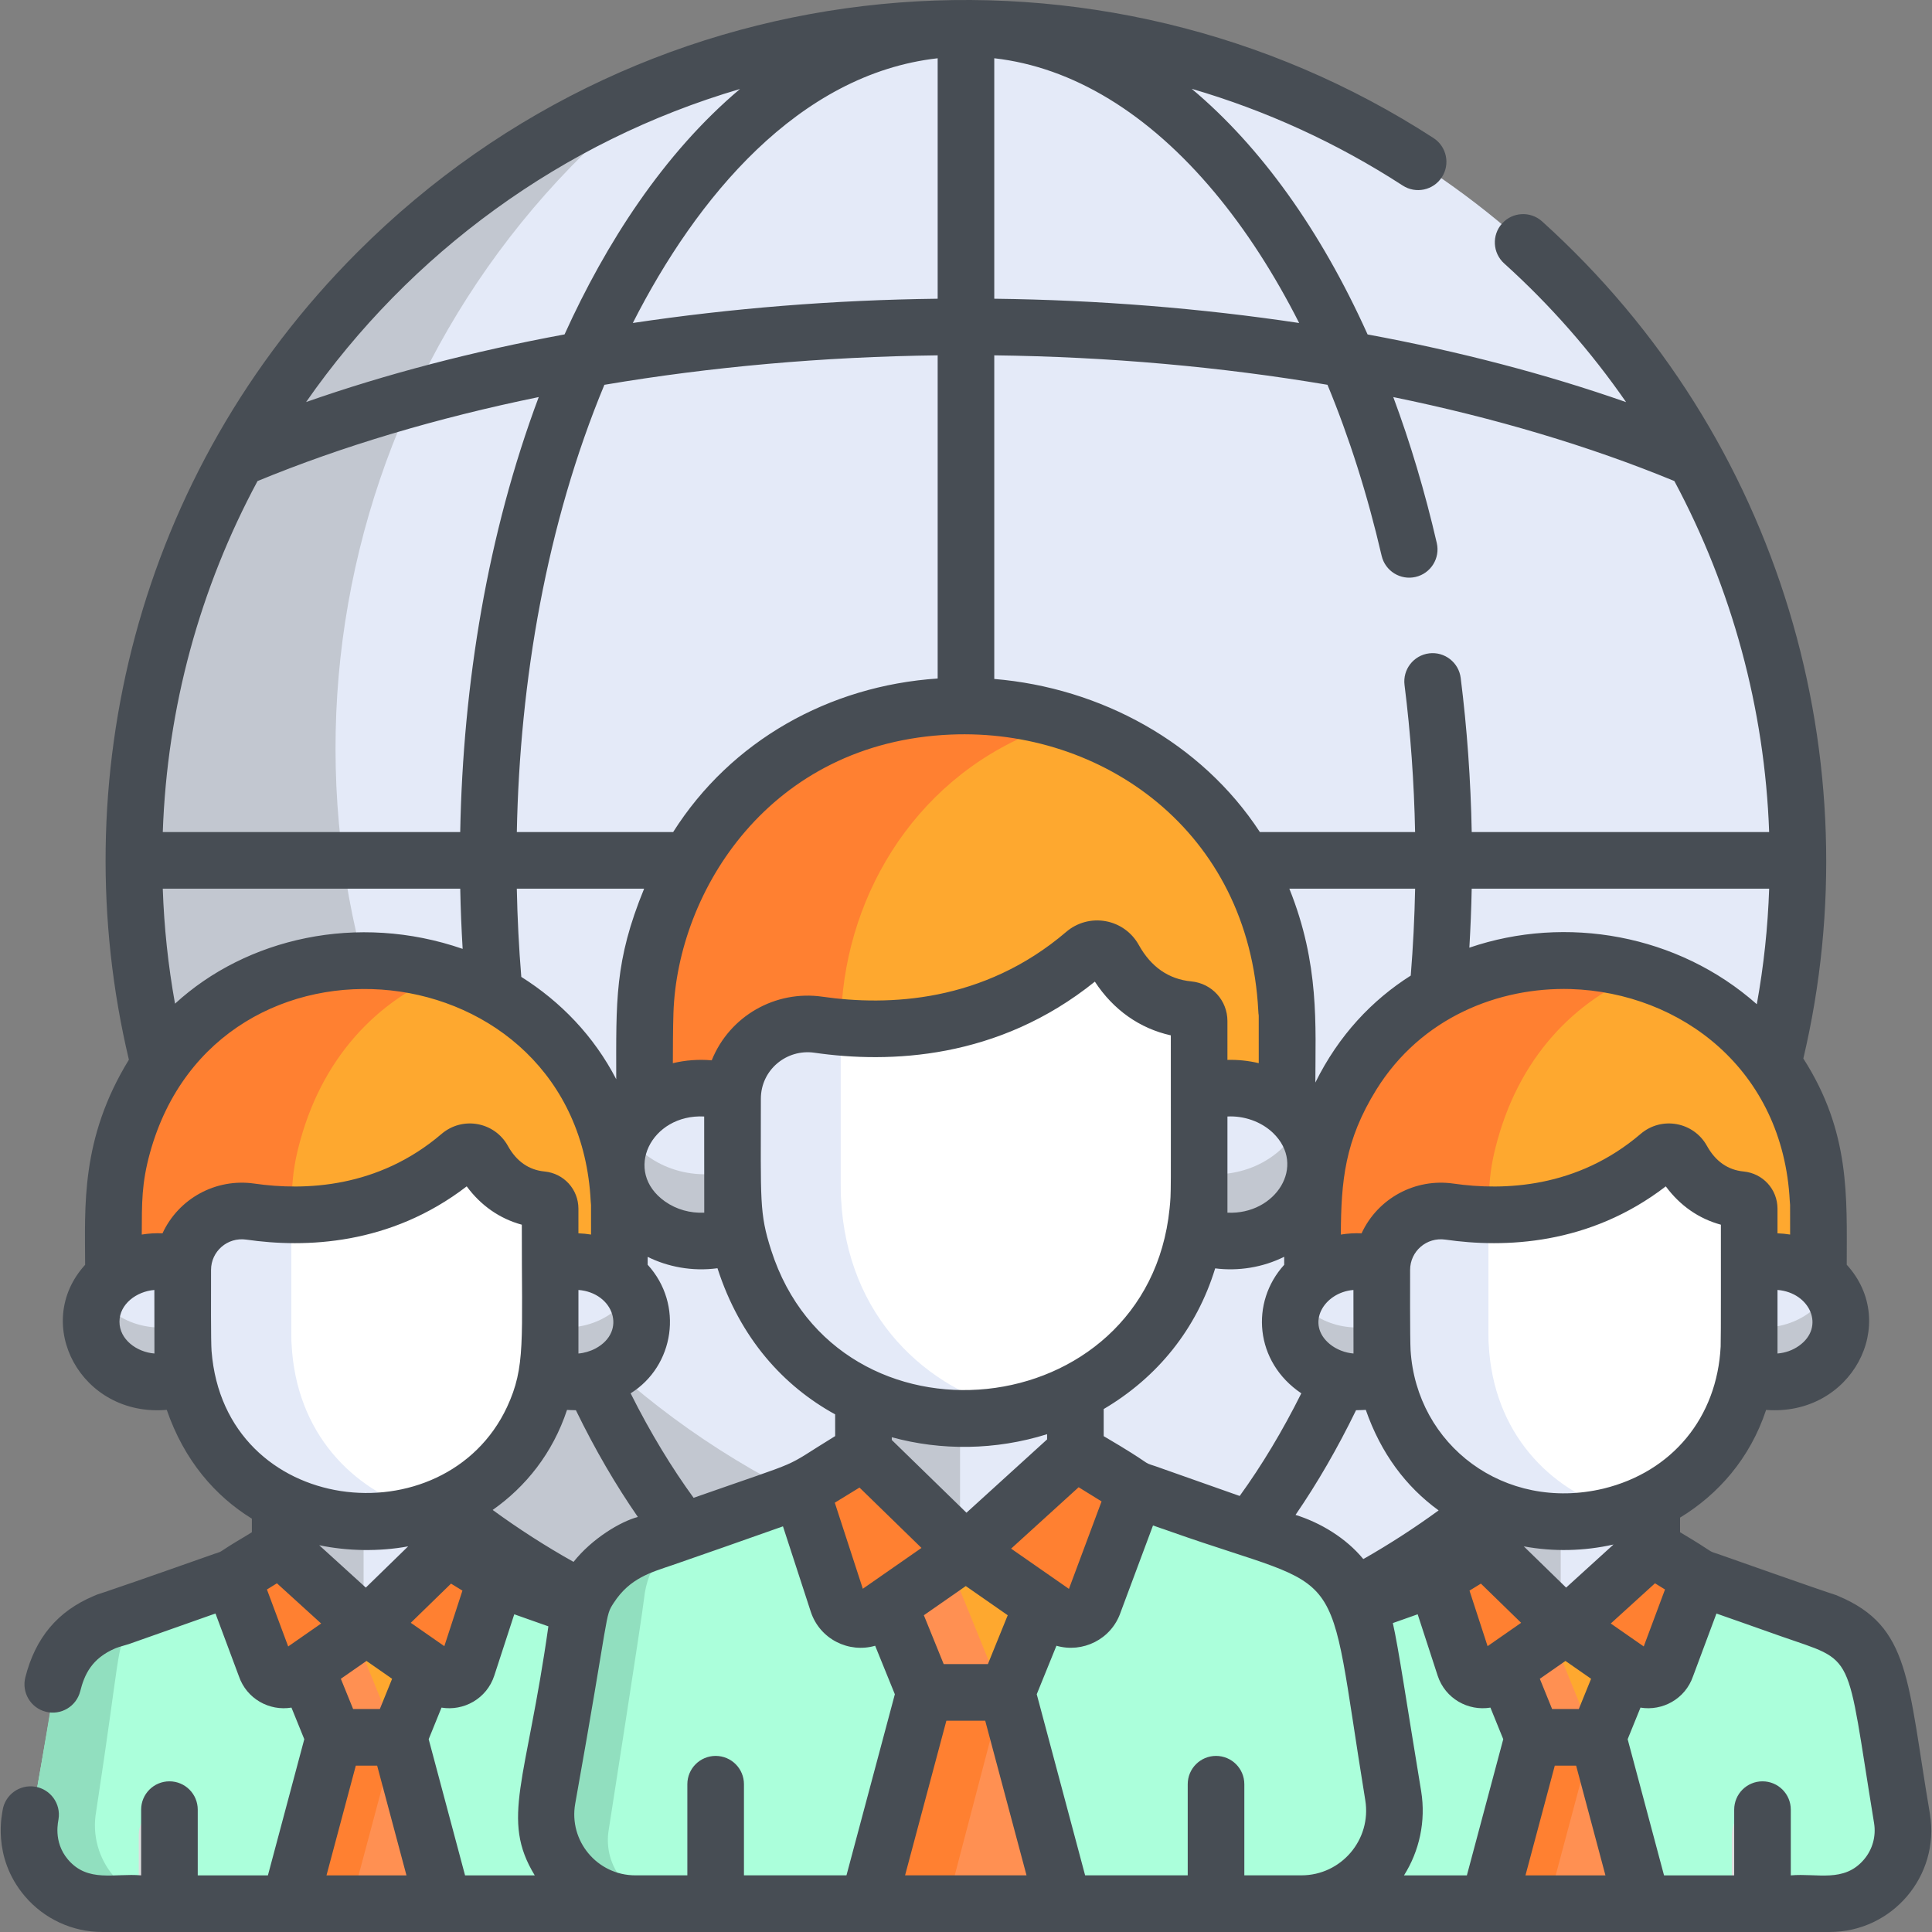 <?xml version="1.0" encoding="iso-8859-1"?>
<!-- Generator: Adobe Illustrator 19.0.0, SVG Export Plug-In . SVG Version: 6.00 Build 0)  -->
<svg version="1.1" id="Capa_1" xmlns="http://www.w3.org/2000/svg" xmlns:xlink="http://www.w3.org/1999/xlink" x="0px" y="0px"
	 viewBox="0 0 512 512" style="enable-background:new 0 0 512 512;" xml:space="preserve">
<rect x="0" y="0" width="512" height="512" fill="#808080" stroke="none"/>
<circle style="fill:#E4EAF8;" cx="256.341" cy="229.038" r="220.987"/>
<path style="fill:#C2C7D0;" d="M118.556,308.584c-55.771-96.599-30.309-217.79,55.173-284.52
	C49.084,74.479-2.199,223.197,64.963,339.525c67.128,116.269,221.533,146.325,327.582,63.538
	C292.013,443.726,174.328,405.181,118.556,308.584z"/>
<path style="fill:#FEA82F;" d="M480.861,316.682c-3.86-76.171-112.13-88.015-132.418-14.51c-1.118,4.064-1.848,7.86-2.215,12.577
	c-0.236,2.986-0.263,18.245-0.25,27.411H480.96C480.964,318.385,480.961,318.687,480.861,316.682z"/>
<path style="fill:#FF8031;" d="M396.841,302.171c6.518-23.613,22.12-38.404,40.418-45.098c-33.793-12.07-76.782,1.498-88.816,45.098
	c-1.118,4.064-1.848,7.86-2.215,12.577c-0.236,2.986-0.263,18.245-0.25,27.411h48.398
	C394.338,316.12,394.168,311.888,396.841,302.171z"/>
<path style="fill:#ABFFDB;" d="M484.416,504.494c11.815,0,20.819-10.586,18.92-22.248l-4.731-29.07
	c-1.356-6.864-2.131-18.278-15.278-23.804c-1.227-0.515-4.021-1.285-3.965-1.269c-57.658-20.367-4.595-1.624-30.097-10.601
	l-12.773-7.909v-15.201c-13.705,6.899-30.525,7.429-44.528,0.959l0.009,14.242l-13.134,8.046l-6.768,2.327h-0.015l0.002,0.004
	c-0.102,0.036-27.812,9.849-25.982,9.028c-7.276,2.717-13.428,8.698-14.288,17.07c-0.376,3.654-5.122,30.244-8.007,46.266
	c-1.142,6.338,3.729,12.159,10.169,12.159H484.416z"/>
<path style="fill:#E4EAF8;" d="M413.468,430.529l25.934-19.134l0,0l-2.909-1.801v-15.201c-13.705,6.899-30.525,7.429-44.528,0.959
	l0.009,14.242l-2.94,1.801L413.468,430.529z"/>
<path style="fill:#C2C7D0;" d="M413.603,399.878c-7.424,0.081-14.86-1.394-21.638-4.526l0.009,14.242l-2.94,1.801l24.019,18.808
	h0.551L413.603,399.878L413.603,399.878z"/>
<g>
	<path style="fill:#FF8031;" d="M391.974,409.594l21.494,20.936l-19.185,13.352c-2.799,1.948-6.686,0.643-7.743-2.6l-7.7-23.641
		L391.974,409.594z"/>
	<path style="fill:#FF8031;" d="M436.493,409.594l-23.026,20.936l19.185,13.352c2.799,1.948,6.686,0.643,7.742-2.6l8.87-23.779
		L436.493,409.594z"/>
</g>
<path style="fill:#FF9052;" d="M422.115,460.113c-6.048,0-11.244,0-17.293,0l-11.865,44.416c14.352,0,26.671,0,41.023,0
	L422.115,460.113z"/>
<path style="fill:#FEA82F;" d="M413.468,430.529l-16.107,11.209l7.461,18.374c6.048,0,11.244,0,17.292,0l7.461-18.374
	L413.468,430.529z"/>
<path style="fill:#FF8031;" d="M422.115,460.113c-6.048,0-11.244,0-17.293,0l-11.865,44.416h17.3l11.861-44.403L422.115,460.113z"/>
<path style="fill:#FF9052;" d="M410.849,432.352l-13.489,9.387l7.461,18.374c6.048,0,11.244,0,17.292,0l0.004-0.009L410.849,432.352
	z"/>
<g>
	<path style="fill:#E4EAF8;" d="M366.246,334.309c-11.715-4.175-25.323,3.589-25.323,14.917c0,11.324,13.606,19.092,25.323,14.917
		V334.309z"/>
	<path style="fill:#E4EAF8;" d="M460.712,334.309c11.715-4.175,25.323,3.589,25.323,14.917c0,11.324-13.606,19.092-25.323,14.917
		V334.309z"/>
</g>
<g>
	<path style="fill:#C2C7D0;" d="M342.669,342.481c-7.195,13.141,8.566,27.011,23.578,21.662v-13.489
		C357.056,353.929,346.706,349.855,342.669,342.481z"/>
	<path style="fill:#C2C7D0;" d="M460.712,350.654v13.489c11.717,4.176,25.323-3.592,25.323-14.917c0-2.442-0.635-4.718-1.745-6.745
		C480.253,349.855,469.903,353.929,460.712,350.654z"/>
</g>
<path style="fill:#FFFFFF;" d="M460.276,316.66c1.25,0.121,2.211,1.157,2.211,2.413c0,41.263,0.027,35.23-0.069,37.149
	c-2.804,55.326-81.445,63.929-96.181,10.539c-0.812-2.952-1.342-5.709-1.609-9.135c-0.274-3.465-0.16-22.277-0.16-22.216
	c0-9.609,8.528-16.941,18.039-15.568c14.98,2.162,36.843,1.322,55.922-14.986c1.96-1.676,4.936-1.134,6.188,1.12
	C446.98,310.233,451.68,315.829,460.276,316.66z"/>
<path style="fill:#E4EAF8;" d="M394.521,356.221c-0.095-1.893-0.07,3.949-0.069-35.517c-4.293,0.005-8.321-0.339-11.944-0.862
	c-9.511-1.373-18.039,5.959-18.039,15.568c0-0.06-0.114,18.751,0.16,22.216c2.534,32.527,33.157,52.022,63.842,42.641
	C410.607,394.805,395.712,379.737,394.521,356.221z"/>
<path style="fill:#DDDDDD;" d="M473.95,486.227c0-4.144-3.358-7.501-7.501-7.501c-4.142,0-7.501,3.357-7.501,7.501v18.267h15.002
	V486.227z"/>
<path style="fill:#FEA82F;" d="M163.613,316.682c-3.86-76.171-112.13-88.015-132.418-14.51c-1.118,4.064-1.848,7.86-2.215,12.577
	c-0.236,2.986-0.263,18.245-0.25,27.411h134.982C163.717,318.385,163.714,318.687,163.613,316.682z"/>
<path style="fill:#FF8031;" d="M79.594,302.171c6.518-23.613,22.12-38.404,40.418-45.098c-33.793-12.07-76.782,1.498-88.816,45.098
	c-1.118,4.064-1.848,7.86-2.215,12.577c-0.236,2.986-0.263,18.245-0.25,27.411h48.398C77.092,316.12,76.922,311.888,79.594,302.171z
	"/>
<path style="fill:#ABFFDB;" d="M167.169,504.494c11.815,0,20.819-10.586,18.92-22.248l-4.731-29.07
	c-1.356-6.864-2.131-18.278-15.278-23.804c-1.227-0.515-4.021-1.285-3.965-1.269c-57.657-20.367-4.595-1.624-30.097-10.601
	l-12.773-7.909v-15.201c-13.705,6.899-30.525,7.429-44.528,0.959l0.009,14.242l-13.134,8.046l-6.768,2.327H54.81l0.002,0.004
	C54.71,420.007,27,429.82,28.83,428.999c-7.276,2.717-13.428,8.698-14.288,17.07c-0.29,2.817-3.175,19.259-5.805,33.985
	c-2.275,12.742,7.521,24.44,20.464,24.44H167.169z"/>
<path style="fill:#91DFBF;" d="M25.483,480.055c6.488-42.397,5.328-43.028,8.519-47.968c2.25-3.483,5.378-6.123,8.982-7.938
	c-14.446,5.078-14.248,4.894-14.153,4.852c-4.702,1.755-8.797,4.791-11.573,9.088c-2.832,4.384-1.595,3.184-8.519,41.967
	c-2.275,12.742,7.521,24.44,20.464,24.44h16.744C33.004,504.494,23.207,492.797,25.483,480.055z"/>
<path style="fill:#E4EAF8;" d="M96.221,430.529l25.934-19.134l0,0l-2.909-1.801v-15.201c-13.705,6.899-30.525,7.429-44.528,0.959
	l0.009,14.242l-2.94,1.801L96.221,430.529z"/>
<path style="fill:#C2C7D0;" d="M96.356,399.878c-7.424,0.081-14.86-1.394-21.638-4.526l0.009,14.242l-2.94,1.801l24.019,18.808
	h0.551L96.356,399.878L96.356,399.878z"/>
<g>
	<path style="fill:#FF8031;" d="M74.727,409.594l21.495,20.936l-19.185,13.352c-2.799,1.948-6.686,0.643-7.743-2.6l-7.7-23.641
		L74.727,409.594z"/>
	<path style="fill:#FF8031;" d="M119.247,409.594l-23.026,20.936l19.185,13.352c2.799,1.948,6.686,0.643,7.743-2.6l8.87-23.779
		L119.247,409.594z"/>
</g>
<path style="fill:#FF9052;" d="M104.867,460.113c-6.048,0-11.244,0-17.293,0l-11.865,44.416c14.352,0,26.671,0,41.023,0
	L104.867,460.113z"/>
<path style="fill:#FEA82F;" d="M96.221,430.529l-16.107,11.209l7.461,18.374c6.048,0,11.244,0,17.292,0l7.461-18.374L96.221,430.529
	z"/>
<path style="fill:#FF8031;" d="M104.867,460.113c-6.048,0-11.244,0-17.293,0l-11.865,44.416h17.3l11.861-44.403L104.867,460.113z"/>
<path style="fill:#FF9052;" d="M93.602,432.352l-13.489,9.387l7.461,18.374c6.048,0,11.244,0,17.292,0l0.004-0.009L93.602,432.352z"
	/>
<g>
	<path style="fill:#E4EAF8;" d="M49,334.309c-11.715-4.175-25.323,3.589-25.323,14.917c0,11.324,13.606,19.092,25.323,14.917
		V334.309z"/>
	<path style="fill:#E4EAF8;" d="M143.466,334.309c11.715-4.175,25.323,3.589,25.323,14.917c0,11.324-13.606,19.092-25.323,14.917
		V334.309z"/>
</g>
<g>
	<path style="fill:#C2C7D0;" d="M25.422,342.481c-1.11,2.027-1.745,4.303-1.745,6.745c0,11.324,13.606,19.092,25.323,14.917v-13.489
		C39.808,353.929,29.459,349.855,25.422,342.481z"/>
	<path style="fill:#C2C7D0;" d="M143.466,350.654v13.489c15.011,5.35,30.773-8.52,23.578-21.662
		C163.006,349.855,152.657,353.929,143.466,350.654z"/>
</g>
<path style="fill:#FFFFFF;" d="M143.03,316.66c1.25,0.121,2.211,1.157,2.211,2.413c0,41.263,0.027,35.23-0.069,37.149
	c-2.804,55.326-81.445,63.929-96.181,10.539c-0.812-2.952-1.342-5.709-1.609-9.135c-0.274-3.465-0.16-22.277-0.16-22.216
	c0-9.609,8.528-16.941,18.039-15.568c14.98,2.162,36.843,1.322,55.922-14.986c1.96-1.676,4.936-1.134,6.188,1.12
	C129.733,310.233,134.434,315.829,143.03,316.66z"/>
<path style="fill:#E4EAF8;" d="M77.274,356.221c-0.095-1.893-0.07,3.949-0.069-35.517c-4.293,0.005-8.321-0.339-11.944-0.862
	c-9.511-1.373-18.039,5.959-18.039,15.568c0-0.06-0.114,18.751,0.16,22.216c0.267,3.426,0.797,6.183,1.609,9.135
	c8.473,30.697,38.069,40.894,62.233,33.506C93.36,394.805,78.466,379.737,77.274,356.221z"/>
<path style="fill:#DDDDDD;" d="M51.775,504.494v-18.267c0-4.144-3.358-7.501-7.501-7.501s-7.501,3.357-7.501,7.501v18.267
	L51.775,504.494L51.775,504.494z"/>
<path style="fill:#FEA82F;" d="M339.161,267.943c-4.854-95.769-140.979-110.659-166.487-18.243
	c-3.73,13.564-3.141,21.014-3.1,50.277h169.712C339.292,270.085,339.288,270.464,339.161,267.943z"/>
<path style="fill:#FF8031;" d="M223.115,265.512c2.522-32.354,22.849-62.975,57.355-73.79
	c-41.839-12.831-93.121,4.811-107.795,57.977c-3.729,13.564-3.141,21.014-3.1,50.277H222.8
	C222.784,288.451,222.818,269.267,223.115,265.512z"/>
<path style="fill:#ABFFDB;" d="M353.905,504.077c9.47,0,16.685-8.484,15.164-17.831l-7.598-46.69
	c-1.705-8.63-2.679-22.981-19.208-29.929c-0.101-0.042-42.363-14.639-42.925-14.987c-16.679-10.327-15.96-9.629-15.96-10.482
	v-16.791c0-0.796-0.826-1.306-1.547-0.968c-16.44,7.72-36.158,8.317-52.924,1.128c-0.717-0.307-1.513,0.203-1.513,0.983
	c0.011,17.028,0.218,16.122-0.506,16.565c-17.053,10.447-15.935,9.779-16.109,9.839l-8.397,2.887h-0.019l0.003,0.006
	c-0.109,0.038-34.911,12.358-32.667,11.351c-9.148,3.416-16.883,10.936-17.964,21.462c-0.442,4.297-5.687,33.801-9.332,54.085
	c-1.815,10.096,5.946,19.372,16.204,19.372L353.905,504.077z"/>
<path style="fill:#91DFBF;" d="M161.351,484.705c0,0,8.891-56.789,9.332-61.085c0.883-8.602,6.116-15.272,13.524-19.406
	c-14.837,5.199-14.618,4.996-14.506,4.946c-9.148,3.416-16.883,10.936-17.964,21.462c-0.442,4.297-5.687,33.801-9.332,54.085
	c-1.815,10.096,5.946,19.372,16.204,19.372h18.947C167.297,504.077,159.536,494.801,161.351,484.705z"/>
<path style="fill:#E4EAF8;" d="M254.429,411.082l32.607-24.057l0,0l-3.657-2.264v-19.112c-17.231,8.674-38.379,9.341-55.985,1.206
	l0.011,17.906l-3.696,2.264L254.429,411.082z"/>
<path style="fill:#C2C7D0;" d="M254.429,411.082v-38.516c-9.278,0.072-18.566-1.799-27.035-5.712l0.011,17.906l-3.696,2.264
	L254.429,411.082z"/>
<g>
	<path style="fill:#FF8031;" d="M227.405,384.761l27.024,26.321l-24.122,16.787c-3.52,2.449-8.406,0.809-9.734-3.269l-9.68-29.724
		L227.405,384.761z"/>
	<path style="fill:#FF8031;" d="M283.379,384.761l-28.95,26.321l24.122,16.787c3.52,2.449,8.406,0.809,9.734-3.269l11.152-29.897
		L283.379,384.761z"/>
</g>
<path style="fill:#FF9052;" d="M265.314,448.243l-21.79-0.051l-14.884,55.93c16.409,0,35.168,0,51.577,0L265.314,448.243z"/>
<polygon style="fill:#FF8031;" points="265.314,448.243 243.524,448.193 228.64,504.122 251.145,504.122 265.549,449.124 "/>
<g>
	<path style="fill:#E4EAF8;" d="M195.058,290.105c-14.73-5.25-31.838,4.513-31.838,18.754c0,14.238,17.106,24.005,31.838,18.754
		V290.105z"/>
	<path style="fill:#E4EAF8;" d="M313.83,290.105c14.73-5.25,31.838,4.513,31.838,18.754c0,14.238-17.106,24.005-31.838,18.754
		V290.105z"/>
</g>
<g>
	<path style="fill:#C2C7D0;" d="M165.676,299.929c-1.554,2.661-2.455,5.678-2.455,8.932c0,14.238,17.106,24.005,31.838,18.754
		v-17.863C183.693,313.802,170.923,308.911,165.676,299.929z"/>
	<path style="fill:#C2C7D0;" d="M313.83,309.752v17.863c14.732,5.25,31.838-4.517,31.838-18.754c0-3.254-0.901-6.271-2.455-8.932
		C337.965,308.911,325.195,313.802,313.83,309.752z"/>
</g>
<path style="fill:#F7CF9C;" d="M313.281,267.916c1.571,0.152,2.78,1.455,2.78,3.034c0,51.879,0.034,44.294-0.087,46.707
	c-3.525,69.56-102.399,80.377-120.927,13.251c-1.021-3.712-1.687-7.178-2.023-11.485c-0.345-4.357-0.201-28.007-0.201-27.932
	c0-12.081,10.722-21.3,22.68-19.573c18.833,2.718,46.323,1.662,70.31-18.841c2.465-2.107,6.206-1.426,7.779,1.408
	C296.564,259.836,302.473,266.873,313.281,267.916z"/>
<path style="fill:#FFFFFF;" d="M313.281,267.916c1.571,0.152,2.78,1.455,2.78,3.034c0,51.879,0.034,44.294-0.087,46.707
	c-3.525,69.56-102.399,80.377-120.927,13.251c-1.021-3.712-1.687-7.178-2.023-11.485c-0.345-4.357-0.201-28.007-0.201-27.932
	c0-12.081,10.722-21.3,22.68-19.573c18.833,2.718,46.323,1.662,70.31-18.841c2.465-2.107,6.206-1.426,7.779,1.408
	C296.564,259.836,302.473,266.873,313.281,267.916z"/>
<path style="fill:#E4EAF8;" d="M222.888,317.656c-0.12-2.384-0.088,4.991-0.087-44.94c-2.547-0.191-4.989-0.466-7.298-0.8
	c-11.957-1.726-22.68,7.492-22.68,19.573c0-0.076-0.143,23.575,0.201,27.932c0.336,4.308,1.002,7.773,2.023,11.485
	c10.205,36.974,44.786,50.292,74.384,43.178C245.295,368.284,224.472,348.9,222.888,317.656z"/>
<path style="fill:#FEA82F;" d="M254.429,411.082l-20.251,14.094l9.38,23.102c7.604,0,14.138,0,21.742,0l9.381-23.102
	L254.429,411.082z"/>
<path style="fill:#FF9052;" d="M251.151,413.363l-16.973,11.812l9.38,23.102c7.604,0,14.138,0,21.742,0l0.014-0.034L251.151,413.363
	z"/>
<g>
	<path style="fill:#474D54;" d="M327.988,396.257c0.017,0.006,0.034,0.012,0.05,0.017
		C328.019,396.267,328.002,396.262,327.988,396.257z"/>
	<path style="fill:#474D54;" d="M327.964,396.248c0.007,0.002,0.015,0.005,0.024,0.009
		C327.979,396.254,327.972,396.251,327.964,396.248z"/>
	<path style="fill:#474D54;" d="M327.947,396.242c0.005,0.002,0.011,0.004,0.016,0.006
		C327.957,396.246,327.952,396.244,327.947,396.242z"/>
	<path style="fill:#474D54;" d="M486.665,422.745C487.116,422.881,486.522,422.664,486.665,422.745L486.665,422.745z"/>
	<path style="fill:#474D54;" d="M328.037,396.274c0.034,0.012,0.073,0.026,0.111,0.039
		C328.116,396.302,328.079,396.289,328.037,396.274z"/>
	<path style="fill:#474D54;" d="M511.459,480.756c-6.025-35.436-5.148-49.742-24.303-57.793c-0.302-0.127-0.439-0.19-0.489-0.218
		c-0.926-0.279-6.297-2.061-31.782-11.062l-0.009,0.022c-2.603-0.915,0.062,0.128-9.642-5.65v-3.872
		c10.092-6.148,18.523-15.635,22.801-28.543c22.613,1.761,35.577-22.902,21.368-38.476c0.002-17.945,1.003-35.138-11.5-54.646
		c18.527-78.477-5.598-164.432-69.233-221.845c-3.077-2.775-7.819-2.532-10.594,0.544c-2.775,3.076-2.531,7.819,0.544,10.594
		c12.25,11.052,23.059,23.41,32.312,36.756c-21.213-7.438-44.26-13.451-68.506-17.936c-12.456-27.656-28.416-49.84-46.619-65.099
		c19.686,5.749,38.515,14.347,55.925,25.638c3.472,2.254,8.12,1.265,10.374-2.211c2.254-3.476,1.265-8.12-2.211-10.374
		C291.955-20.449,172.658-11.107,94.77,66.779c-58.89,58.89-78.024,140.785-60.611,214.057
		c-12.889,20.979-11.619,39.02-11.598,54.35c-14.245,15.657-1.061,40.41,21.63,38.439c4.614,13.393,12.814,22.832,22.559,28.837
		v3.593l-1.528,0.946c-8.34,4.928-5.632,3.831-8.112,4.703l-0.008-0.021c-38.608,13.635-29.221,9.998-32.276,11.281
		c-9.528,4.005-15.453,11.057-18.112,21.556c-1.017,4.016,1.414,8.096,5.43,9.113c4.01,1.012,8.096-1.413,9.113-5.43
		c1.099-4.34,2.996-8.725,9.38-11.408c0.897-0.373,2.977-0.906,3.533-1.104c28.074-9.916,21.167-7.475,22.939-8.087l6.196,16.607
		c2.047,5.989,8.066,9.301,13.935,8.323l3.399,8.371l-9.64,36.088H52.405v-17.421c0-4.143-3.357-7.501-7.501-7.501
		s-7.501,3.357-7.501,7.501v17.421c-7.011-0.626-14.097,2.024-19.387-4.195c-4.083-4.802-2.5-10.385-2.51-10.698
		c0.666-4.089-2.108-7.942-6.198-8.608c-4.09-0.665-7.942,2.108-8.608,6.198c0.018,0.389-3.116,12.238,5.889,22.827
		c5.123,6.024,12.597,9.48,20.504,9.48c58.444-0.003,432.563,0.01,457.799,0C501.487,511.996,514.122,497.116,511.459,480.756z
		 M455.992,356.84c-0.953,18.815-12.824,33.212-31.063,37.66c-26.254,6.233-49.532-11.527-51.112-36.665
		c-0.178-3.05-0.129-19.995-0.123-21.286c0-4.965,4.386-8.752,9.345-8.039c15.623,2.255,38.108,1.495,58.412-14.11
		c3.751,5.09,8.766,8.576,14.601,10.159C456.041,332.473,456.092,354.85,455.992,356.84z M327.94,396.24
		c-0.001,0-0.001,0-0.002-0.001c-1.292-0.456-6.133-2.166-21.834-7.71l0,0l-0.017-0.006l-0.001,0.003
		c-3.751-1.206,0.108,0.107-13.596-7.929v-7.185c14.246-8.399,24.621-21.209,29.544-37.284c6.079,0.778,12.602-0.226,18.288-3.069
		c0,0.692,0.001,1.399,0.002,2.129c-9.008,9.901-7.856,25.716,4.529,34.052c0.002,0.002,0.004,0.003,0.007,0.005
		c-4.963,9.942-10.432,19.054-16.331,27.203c-0.393-0.139-0.552-0.195-0.586-0.207c0.001,0.001,0.003,0.001,0.005,0.002
		C327.945,396.241,327.942,396.24,327.94,396.24z M283.123,420.959L283.123,420.959c-0.042-0.029-0.954-0.664-15.168-10.556
		l17.896-16.272c0.101,0.062,6.473,4.007,6.075,3.76l-8.646,23.176c-0.115-0.08-0.147-0.102-0.154-0.107
		C283.125,420.96,283.125,420.96,283.123,420.959z M256.123,400.885l-19.792-19.277v-0.73c13.021,3.586,27.475,3.491,41.159-0.805
		v1.385L256.123,400.885z M267.058,428.056l-5.257,12.945h-11.713l-5.256-12.945l11.112-7.734L267.058,428.056z M163.307,286.005
		c-5.941-11.477-14.765-20.579-25.159-27.118c-0.636-7.744-1.032-15.572-1.188-23.385h33.745
		C162.819,254.739,163.302,265.27,163.307,286.005z M157.838,357.352c-1.443,0.767-3.076,1.228-4.546,1.342
		c0-5.605,0-10.713,0-16.842C162.593,342.576,166.227,352.822,157.838,357.352z M186.634,321.369
		c-3.692,0.178-7.369-0.83-10.396-2.965c-11.274-7.953-3.673-23.228,10.376-22.523C186.607,298.05,186.634,321.262,186.634,321.369z
		 M136.965,220.501c0.777-40.068,7.891-81.684,23.203-118.523c28.195-4.767,57.973-7.431,88.323-7.809v85.643
		c-28.763,1.925-54.759,16.483-70.098,40.689H136.965z M171.635,335.164c0-0.727,0-1.418,0-2.085
		c5.265,2.62,11.783,3.923,18.505,3.016c6.005,18.634,17.551,31.24,31.182,38.727l0.005,5.755
		c-15.06,9.226-6.32,5.417-37.517,16.358c-5.64-7.732-11.449-17.197-16.687-27.689C178.684,362.027,181.271,345.725,171.635,335.164
		z M227.777,394.219l16.425,15.998c-0.538,0.375-12.109,8.429-15.544,10.819l-7.429-22.807
		C221.365,398.146,228.174,393.976,227.777,394.219z M204.375,331.333c-3.184-9.905-2.739-12.983-2.739-40.136
		c0-7.69,6.834-13.273,14.183-12.215c19.87,2.868,48.663,1.829,74.33-18.835c4.894,7.478,11.88,12.409,20.13,14.234
		c-0.006,43.45,0.135,41.226-0.329,45.921C304.102,377.862,222.074,386.439,204.375,331.333z M325.285,321.369
		c0-3.237,0-23.085,0-25.487c4.309-0.223,8.876,1.293,12.07,4.342C346.404,308.943,338.033,321.984,325.285,321.369z
		 M358.691,358.694c-2.113-0.165-4.456-1.008-6.268-2.483c-6.552-5.395-1.568-13.735,6.248-14.356
		C358.662,346.411,358.671,344.594,358.691,358.694z M348.583,286.887c0.002-15.049,1.172-31.329-6.897-51.384h33.337
		c-0.153,7.704-0.541,15.416-1.161,23.039C363.665,265.003,354.78,274.326,348.583,286.887z M359.368,373.718
		c1,0.01,2.479-0.087,2.579-0.091c4.018,11.535,10.647,20.37,19.305,26.647c-6.406,4.664-13.08,8.977-19.956,12.899
		c-4.575-5.566-11.326-9.64-17.965-11.71C349.126,393.022,354.493,383.739,359.368,373.718z M460.629,325.392
		c0.002,0,0.003,0,0.005,0c0,0,0,0.001,0.001,0.001C460.633,325.392,460.631,325.392,460.629,325.392z M476.728,356.668
		c-1.676,1.182-3.639,1.866-5.673,2.024v-16.842C479.692,342.524,483.79,351.692,476.728,356.668z M474.4,327.169
		c-1.106-0.178-2.223-0.288-3.346-0.327l-0.001-6.52c0-5.132-3.86-9.372-8.98-9.863c-4.17-0.403-7.438-2.687-9.713-6.786
		c-3.54-6.374-12.017-7.928-17.577-3.173c-16.81,14.367-36.246,15.087-49.601,13.163c-10.15-1.465-20.052,3.888-24.352,13.182
		c-1.845-0.083-3.685,0.035-5.496,0.328c0.065-14.227,1.055-24.92,9.396-38.387c11.917-19.188,32.465-27.21,51.514-26.681
		c29.252,0.942,56.3,21.378,58.066,56.218C474.405,320.258,474.4,316.139,474.4,327.169z M465.573,266.132
		c-20.878-18.509-50.576-23.739-76.178-14.989c0.307-5.202,0.521-10.42,0.621-15.641h78.832
		C468.484,245.894,467.423,255.876,465.573,266.132z M263.492,15.437c20.788,2.365,40.836,14.532,58.391,35.558
		c8.314,9.959,15.815,21.595,22.407,34.603c-26.023-3.906-53.194-6.098-80.798-6.434V15.437z M263.492,94.169
		c30.343,0.377,60.113,3.041,88.303,7.805c5.767,13.935,10.599,29.109,14.351,45.307c0.936,4.036,4.973,6.553,8.999,5.616
		c4.036-0.935,6.551-4.964,5.616-8.999c-3.167-13.68-7.039-26.601-11.528-38.669c26.859,5.506,52.007,12.978,74.488,22.253
		c15.234,28.463,23.961,60.271,25.121,93.018h-78.821c-0.262-13.744-1.236-27.45-2.922-40.844c-0.518-4.109-4.282-7.024-8.379-6.506
		c-4.109,0.518-7.023,4.27-6.506,8.379c1.608,12.777,2.541,25.852,2.801,38.971h-41.139c-15.552-23.783-42.249-38.232-70.385-40.566
		V94.169H263.492z M333.465,267.95c0.142,2.811,0.12-3.629,0.116,13.799c-2.707-0.649-5.497-0.939-8.299-0.865l-0.001-10.293
		c0-5.465-4.113-9.983-9.568-10.51c-0.001,0-0.001,0-0.002-0.001c-6-0.578-10.682-3.825-13.917-9.649
		c-1.852-3.335-5.06-5.635-8.801-6.309c-3.732-0.672-7.54,0.36-10.435,2.834c-21.926,18.741-47.227,19.687-64.597,17.181
		c-12.492-1.802-24.626,5.125-29.349,16.86c-3.47-0.306-6.95-0.048-10.301,0.758c0.007-3.852,0.031-9.533,0.159-13.375
		c1.089-32.21,25.463-71.664,73.455-73.712C291.977,192.958,331.039,220.097,333.465,267.95z M248.491,15.44v63.725
		c-27.6,0.336-54.769,2.527-80.788,6.433C184.49,52.529,211.532,19.612,248.491,15.44z M196.108,23.585
		c-20.289,17.095-35.589,40.968-46.494,65.036c-24.242,4.483-47.286,10.491-68.497,17.924
		C108.567,67.144,148.969,37.418,196.108,23.585z M68.246,127.49c22.491-9.281,47.651-16.757,74.524-22.264
		c-13.526,36.117-20.073,75.942-20.81,115.275H43.139C44.294,187.346,53.018,155.817,68.246,127.49z M121.968,235.503
		c0.102,5.324,0.323,10.649,0.64,15.959c-27.9-9.648-57.336-2.827-76.226,14.522c-1.826-10.126-2.901-20.307-3.247-30.481
		L121.968,235.503L121.968,235.503z M31.659,350.273c0-4.688,4.537-8.044,9.247-8.418c-0.009,4.683,0.003,8.419,0.02,16.839
		C36.255,358.33,31.659,354.995,31.659,350.273z M43.064,326.844c-1.845-0.083-3.685,0.035-5.496,0.328
		c0.034-8.443-0.066-13.501,2.173-21.642c17.841-64.639,113.393-54.458,116.804,12.795c0.099,2.021,0.092-2.298,0.09,8.844
		c-1.106-0.178-2.223-0.288-3.346-0.327l-0.001-6.521c0-5.132-3.86-9.372-8.98-9.863c-4.17-0.403-7.438-2.687-9.713-6.786
		c-3.547-6.391-12.026-7.915-17.577-3.173c-16.81,14.369-36.252,15.088-49.6,13.163C57.198,312.188,47.336,317.61,43.064,326.844z
		 M56.064,358.024c-0.204-2.577-0.136-15.426-0.136-21.475c0-4.957,4.381-8.752,9.346-8.039c15.626,2.255,38.108,1.497,58.411-14.11
		c3.751,5.09,8.766,8.576,14.601,10.159c-0.04,30.935,1.063,37.583-3.917,48.321C117.872,408.106,59.498,401.963,56.064,358.024z
		 M76.373,436.328L70.74,421.23l2.648-1.64l11.722,10.657L76.373,436.328z M86.524,496.994l7.769-29.081h5.655l7.769,29.081H86.524z
		 M90.327,444.895l6.794-4.729l6.793,4.729l-3.255,8.017h-7.076L90.327,444.895z M96.943,420.729l-12.346-11.226
		c7.387,1.539,15.785,1.736,23.566,0.298L96.943,420.729z M119.525,419.677c0.111,0.068,3.218,1.971,3.025,1.853l-4.795,14.719
		l-8.893-6.189L119.525,419.677z M141.713,496.994h-18.468l-9.641-36.089l3.398-8.37c5.826,0.972,11.979-2.309,13.996-8.504
		l5.286-16.227c3.461,1.225,6.464,2.285,9.042,3.194C139.507,472.229,132.582,481.987,141.713,496.994z M130.564,400.154
		c8.708-6.13,15.871-14.949,19.703-26.511c0.102,0.008,1.768,0.084,2.35,0.079c5.173,10.63,10.578,19.825,16.42,28.289
		c-4.618,1.218-12.162,5.742-17.044,11.906C144.602,409.773,137.433,405.168,130.564,400.154z M224.323,496.984h-27.167v-24.149
		c0-4.143-3.357-7.501-7.501-7.501c-4.144,0-7.501,3.357-7.501,7.501v24.149c-2.567,0-9.793,0-13.789,0
		c-10.075,0-17.697-9.108-15.923-19.018c9.301-51.996,7.759-49.405,10.195-53.177c4.308-6.664,9.996-8.112,15.576-10.025
		c7.375-2.528,19.258-6.733,29.28-10.266l7.352,22.572c2.396,7.36,10.116,11.089,17.078,9.071l5.22,12.856L224.323,496.984z
		 M239.852,496.984l10.948-40.982h10.292l10.947,40.982H239.852z M344.881,496.984c-2.352,0-11.658,0-15.12,0v-24.149
		c0-4.143-3.357-7.501-7.501-7.501s-7.501,3.357-7.501,7.501v24.149h-27.192l-12.82-47.99l5.22-12.855
		c6.874,1.994,14.546-1.621,17.018-8.893l8.573-22.979c0.095,0.033,2.169,0.757,2.304,0.804l0,0
		c0.473,0.149-0.348-0.138,2.424,0.841c48.108,16.995,40.812,5.526,51.526,71.16C363.514,487.515,355.446,496.984,344.881,496.984z
		 M388.738,496.994h-16.662c4.053-6.415,5.844-14.347,4.545-22.331c-3.795-22.935-6.036-38.167-7.503-44.533
		c1.974-0.697,4.166-1.471,6.581-2.327l5.285,16.228c2.011,6.172,8.148,9.479,13.996,8.504l3.399,8.371L388.738,496.994z
		 M394.226,436.249l-4.794-14.719c0.105-0.065,3.218-1.971,3.025-1.853l10.661,10.384L394.226,436.249z M427.597,409.311
		l-12.558,11.417l-11.218-10.926C411.647,411.246,419.767,411.079,427.597,409.311z M421.657,444.895l-3.255,8.017h-7.077
		l-3.255-8.017l6.794-4.729L421.657,444.895z M404.266,496.994l7.769-29.081h5.655l7.768,29.081H404.266z M438.593,419.589
		c0.101,0.062,2.821,1.746,2.649,1.64l-5.633,15.098l-8.738-6.081L438.593,419.589z M493.967,492.798
		c-5.29,6.219-12.396,3.571-19.387,4.195v-17.421c0-4.143-3.357-7.501-7.501-7.501c-4.144,0-7.501,3.357-7.501,7.501v17.421h-18.593
		l-9.64-36.088l3.399-8.371c5.781,0.963,11.86-2.255,13.935-8.323l6.196-16.607c12.709,4.467-3.587-1.284,16.902,5.955
		c20.341,7.16,17.225,2.923,24.874,49.608C497.213,486.621,496.236,490.132,493.967,492.798z"/>
	<path style="fill:#474D54;" d="M307.863,405.073L307.863,405.073C307.873,405.076,307.872,405.076,307.863,405.073z"/>
	<path style="fill:#474D54;" d="M328.149,396.313c0.012,0.004,0.022,0.008,0.033,0.012
		C328.171,396.321,328.16,396.317,328.149,396.313z"/>
	<path style="fill:#474D54;" d="M328.294,396.365C328.389,396.398,328.364,396.389,328.294,396.365L328.294,396.365z"/>
	<path style="fill:#474D54;" d="M328.181,396.325c0.042,0.015,0.081,0.029,0.112,0.04
		C328.267,396.355,328.23,396.342,328.181,396.325z"/>
</g>
<g>
</g>
<g>
</g>
<g>
</g>
<g>
</g>
<g>
</g>
<g>
</g>
<g>
</g>
<g>
</g>
<g>
</g>
<g>
</g>
<g>
</g>
<g>
</g>
<g>
</g>
<g>
</g>
<g>
</g>
</svg>
